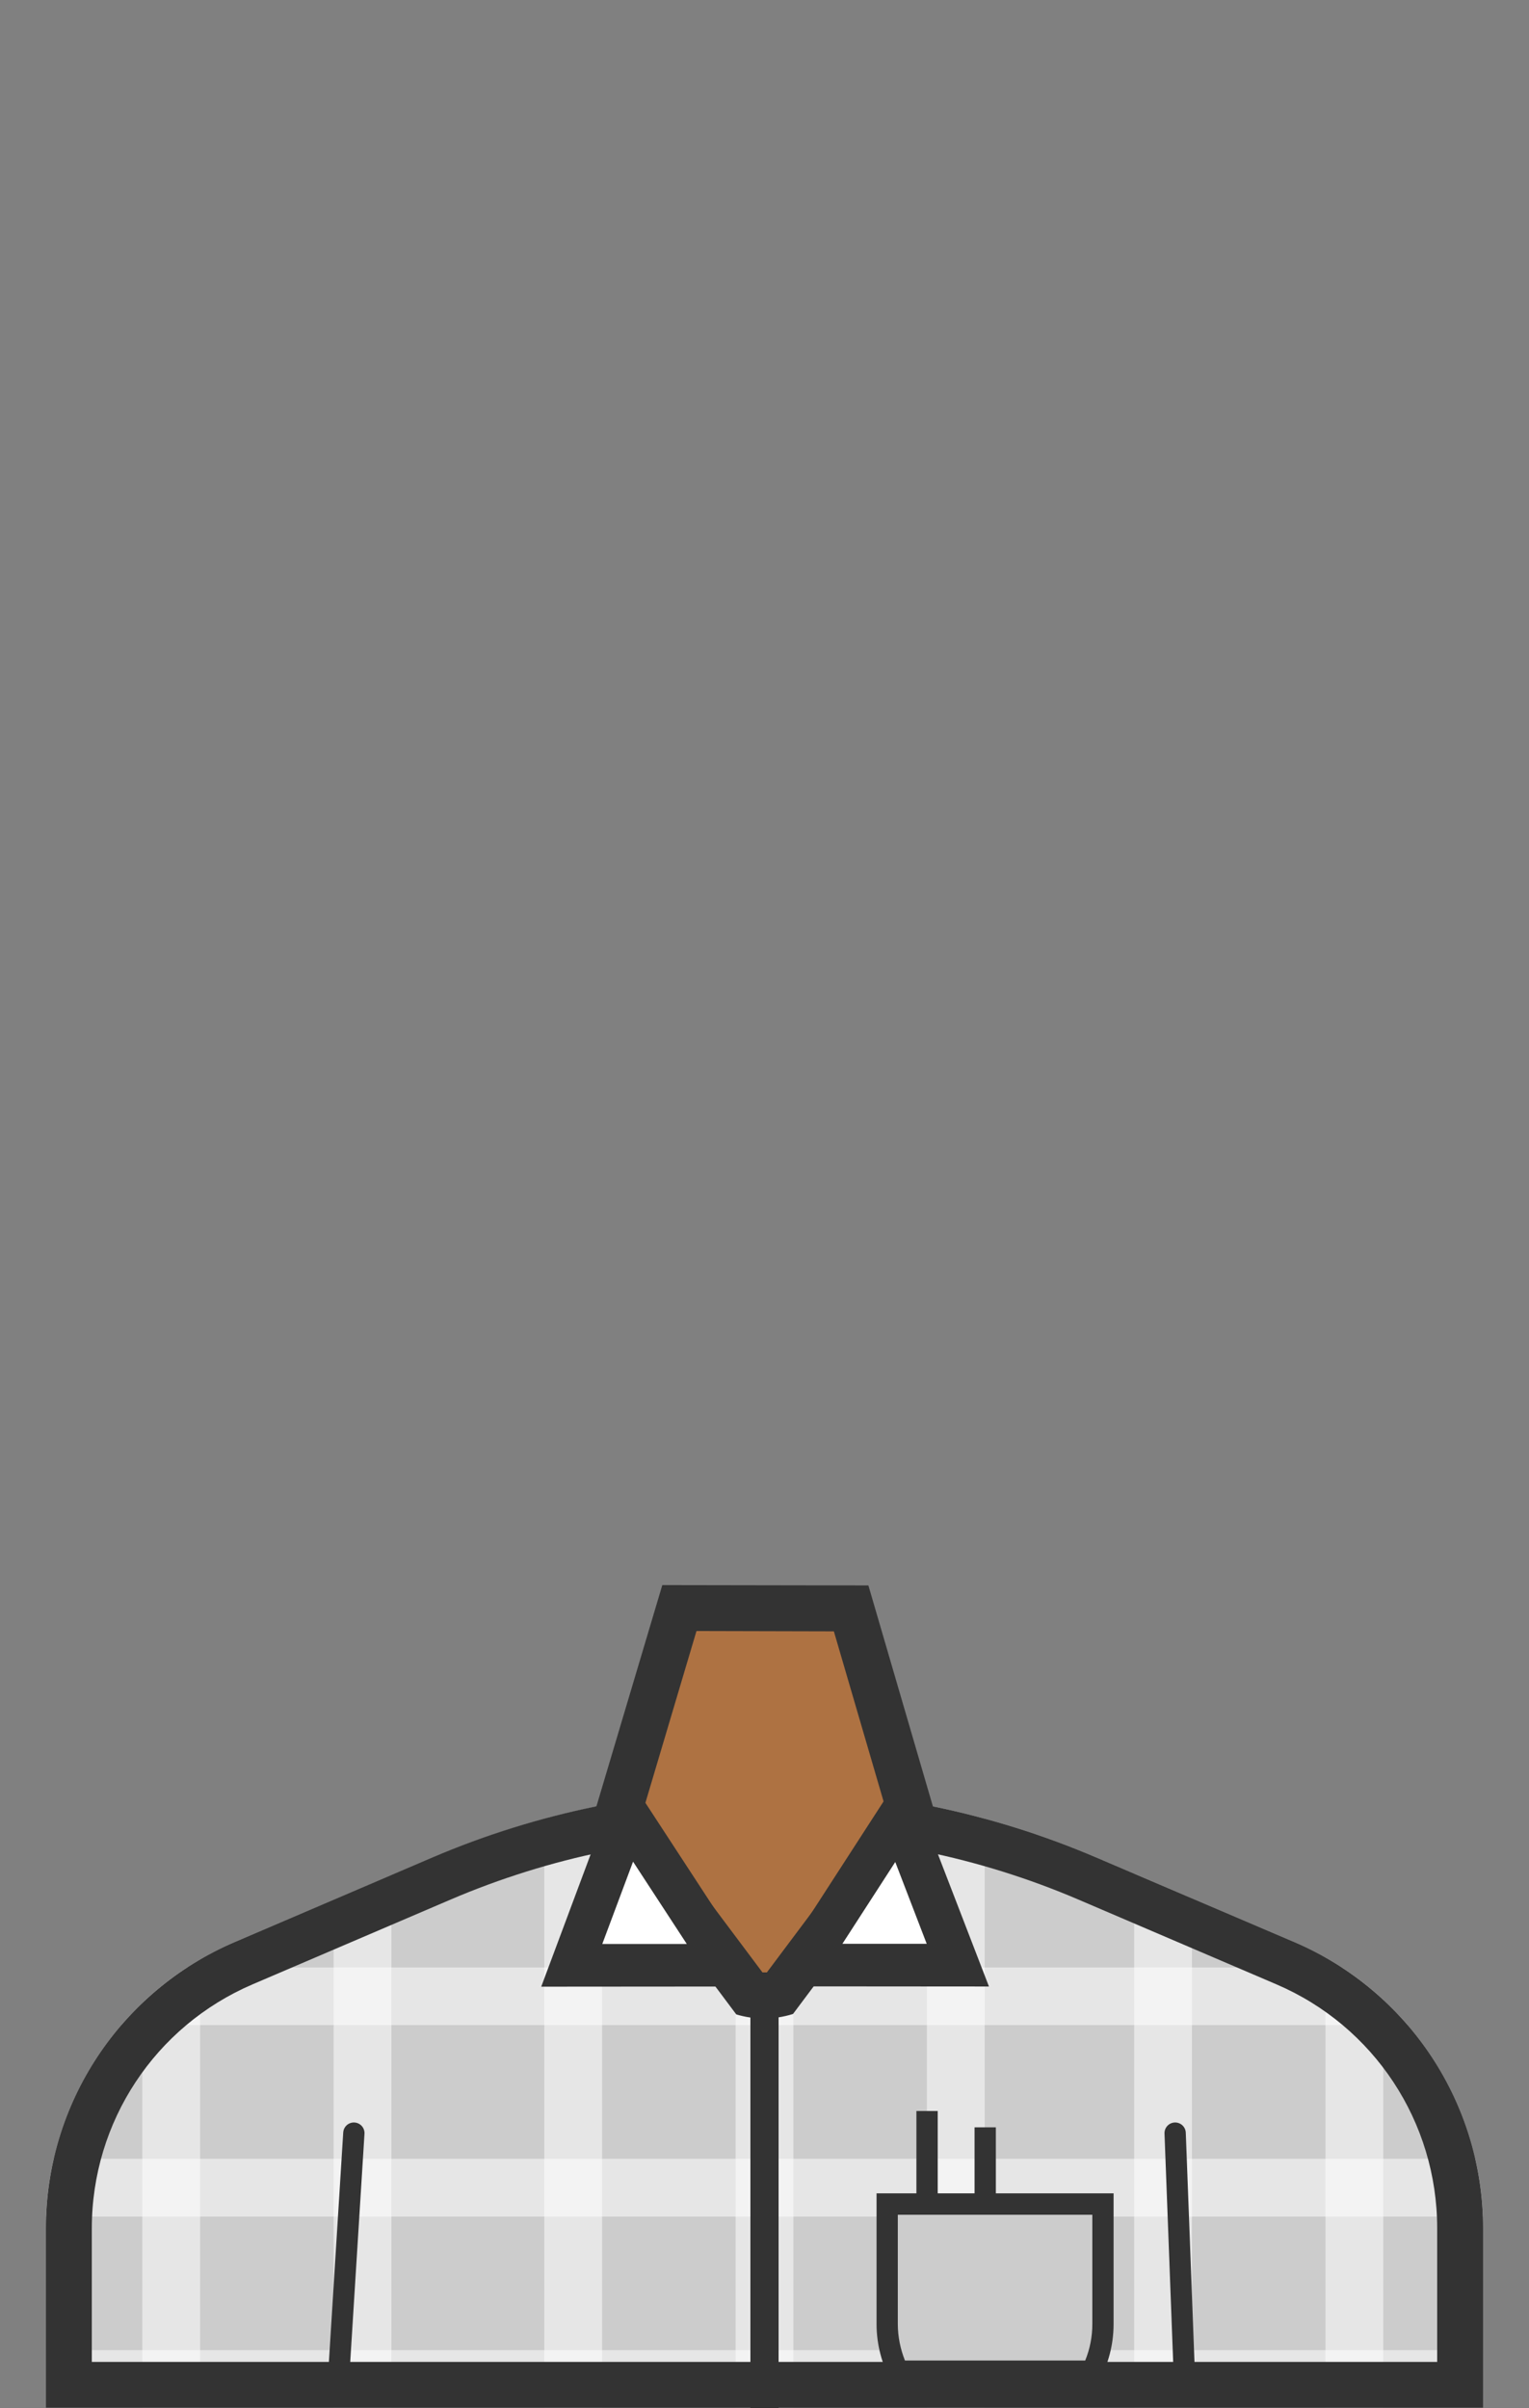 <?xml version="1.0" encoding="utf-8"?>
<!-- Generator: Adobe Illustrator 22.1.0, SVG Export Plug-In . SVG Version: 6.00 Build 0)  -->
<svg version="1.1" id="_x39_-Torso" xmlns="http://www.w3.org/2000/svg" xmlns:xlink="http://www.w3.org/1999/xlink" x="0px"
	 y="0px" viewBox="0 0 899.2 1415.7" style="enable-background:new 0 0 899.2 1415.7;" xml:space="preserve">
<rect x="0" y="0" width="899.2" height="1415.7" fill="#808080" stroke="none"/>
<style type="text/css">
	.st0{fill-rule:evenodd;clip-rule:evenodd;fill:#CCCCCC;}
	.st1{opacity:0.5;clip-path:url(#SVGID_2_);}
	.st2{fill-rule:evenodd;clip-rule:evenodd;fill:#FFFFFF;}
	.st3{clip-path:url(#SVGID_2_);}
	.st4{opacity:0.5;}
	.st5{fill:#333333;}
	.st6{fill:none;stroke:#333333;stroke-width:16.561;stroke-miterlimit:10;}
	.st7{fill:#FFFFFF;stroke:#999999;stroke-width:27;stroke-miterlimit:10;}
	.st8{fill:none;stroke:#333333;stroke-width:12.523;stroke-linecap:round;stroke-miterlimit:10;}
	.st9{fill:#AE7242;}
	.st10{fill:none;stroke:#333333;stroke-width:12.523;stroke-miterlimit:10;}
</style>
<g>
	<g>
	</g>
</g>
<g>
	<g>
		<g>
			<g>
				<g>
					<path class="st0" d="M872.2,1310.4v-0.4v0c0-73.2-43.7-139.4-111-168.2L644.6,1092c-61.6-26.4-127.9-39.9-195-39.9h0
						c-67,0-133.3,13.6-195,39.9L138,1141.8c-67.3,28.8-111,95-111,168.2v0v0v105.6h845.2V1310.4z"/>
				</g>
				<g>
					<defs>
						<path id="SVGID_1_" d="M872.2,1310.4v-0.4v0c0-73.2-43.7-139.4-111-168.2L644.6,1092c-61.6-26.4-127.9-39.9-195-39.9h0
							c-67,0-133.3,13.6-195,39.9L138,1141.8c-67.3,28.8-111,95-111,168.2v0v0v105.6h845.2V1310.4z"/>
					</defs>
					<clipPath id="SVGID_2_">
						<use xlink:href="#SVGID_1_"  style="overflow:visible;"/>
					</clipPath>
					<g class="st1">
						<rect x="27" y="1381.7" class="st2" width="845.2" height="34"/>
					</g>
					<g class="st1">
						<rect x="27" y="1269.2" class="st2" width="845.2" height="34"/>
					</g>
					<g class="st1">
						<polygon class="st2" points="27,1156.7 415.1,1156.7 449.3,1189.2 481.6,1156.7 872.2,1156.7 872.2,1190.6 27,1190.6 						
							"/>
					</g>
					<g class="st3">
						<g class="st4">
							<rect x="320.1" y="863.6" class="st2" width="34" height="845.2"/>
						</g>
						<g class="st4">
							<rect x="432.6" y="1178.1" class="st2" width="34" height="530.7"/>
						</g>
						<g class="st4">
							<rect x="545.1" y="863.6" class="st2" width="34" height="845.2"/>
						</g>
					</g>
					<g class="st3">
						<g class="st4">
							<rect x="667" y="863.6" class="st2" width="34" height="845.2"/>
						</g>
						<g class="st4">
							<rect x="779.5" y="863.6" class="st2" width="34" height="845.2"/>
						</g>
						<g class="st4">
							<rect x="892" y="863.6" class="st2" width="34" height="845.2"/>
						</g>
					</g>
					<g class="st3">
						<g class="st4">
							<rect x="-28.8" y="863.6" class="st2" width="34" height="845.2"/>
						</g>
						<g class="st4">
							<rect x="83.7" y="863.6" class="st2" width="34" height="845.2"/>
						</g>
						<g class="st4">
							<rect x="196.2" y="863.6" class="st2" width="34" height="845.2"/>
						</g>
					</g>
				</g>
				<g>
					<path class="st5" d="M449.6,1079c31.5,0,63.2,3.2,94.1,9.5c30.9,6.3,61.3,15.8,90.3,28.2l116.6,49.9
						c57.5,24.6,94.6,80.9,94.6,143.4v0.4v78.2H54v-78.6c0-62.5,37.1-118.8,94.6-143.4l116.6-49.9c29-12.4,59.4-21.9,90.3-28.2
						C386.4,1082.2,418.1,1079,449.6,1079 M449.6,1052L449.6,1052c-67,0-133.3,13.6-195,39.9L138,1141.8
						c-67.3,28.8-111,95-111,168.2v0v0v105.6h845.2v-105.2v-0.4c0-73.2-43.7-139.4-111-168.2L644.6,1092
						C582.9,1065.6,516.6,1052,449.6,1052L449.6,1052z"/>
				</g>
				<g>
					<line class="st6" x1="449.6" y1="1177.1" x2="449.6" y2="1415.7"/>
				</g>
				<path class="st7" d="M630.7,1235.1"/>
				<path class="st7" d="M630.7,1310.1"/>
				<line class="st8" x1="208.1" y1="1254.1" x2="199.2" y2="1396.5"/>
				<line class="st8" x1="691.1" y1="1254.1" x2="696.5" y2="1396.5"/>
				<g>
					<path class="st0" d="M528.1,1394c-4.2-8.6-6.4-18.1-6.4-27.7v-70.5h126.9v70.5c0,9.6-2.2,19.1-6.4,27.7H528.1z"/>
					<path class="st5" d="M642.4,1302.1v64.2c0,7.4-1.4,14.7-4.2,21.5H532.2c-2.7-6.8-4.2-14.1-4.2-21.5v-64.2H642.4 M654.9,1289.5
						H515.5v76.8c0,12.3,3.2,23.9,8.8,34h121.8c5.6-10.1,8.8-21.6,8.8-34V1289.5L654.9,1289.5z"/>
				</g>
			</g>
		</g>
		<g>
			<path class="st9" d="M449.4,1173.2c-2.8,0-5.6-0.3-8.4-0.8l-78-104.1l36.6-122.8l101,0.3l35.8,122.5l-77.9,104
				C455.4,1172.9,452.4,1173.2,449.4,1173.2L449.4,1173.2z"/>
			<g>
				<path class="st5" d="M409.6,958.9l80.8,0.2l31.1,106.4l-70.5,94.1c-0.5,0-1.1,0-1.6,0c-0.3,0-0.7,0-1,0l-70.5-94.1L409.6,958.9
					 M389.5,931.9l-41.4,139l84.9,113.4c5.3,1.6,10.8,2.4,16.3,2.4c5.7,0,11.4-0.9,16.9-2.6l0.2-0.1l84.8-113.2l-40.5-138.7
					L389.5,931.9L389.5,931.9z"/>
			</g>
		</g>
		<g>
			<g>
				<polygon class="st2" points="369.3,1067 427,1155.3 336.3,1155.4 				"/>
				<g>
					<path class="st5" d="M372.3,1094.5l31.6,48.4l-49.7,0L372.3,1094.5 M368.3,1050.1c-3.3,0-6.6,1.7-7.8,4.9l-42.2,113l131.8-0.1
						l-74.6-114.2C373.9,1051.2,371.1,1050.1,368.3,1050.1L368.3,1050.1z"/>
				</g>
			</g>
		</g>
		<g>
			<polygon class="st2" points="472.4,1155.3 529.3,1067.2 563.3,1155.3 			"/>
			<g>
				<path class="st5" d="M526.5,1094.7l18.5,48.1l-49.6,0L526.5,1094.7 M530.2,1050.1c-2.8,0-5.5,1.2-7.1,3.6l-73.8,114.1l132.3,0.1
					l-43.6-113C536.8,1051.7,533.5,1050.1,530.2,1050.1L530.2,1050.1z"/>
			</g>
		</g>
	</g>
	<g>
		<line class="st10" x1="545.2" y1="1296.4" x2="545.2" y2="1241.1"/>
	</g>
	<line class="st10" x1="579.4" y1="1296.4" x2="579.4" y2="1250.7"/>
</g>
</svg>

